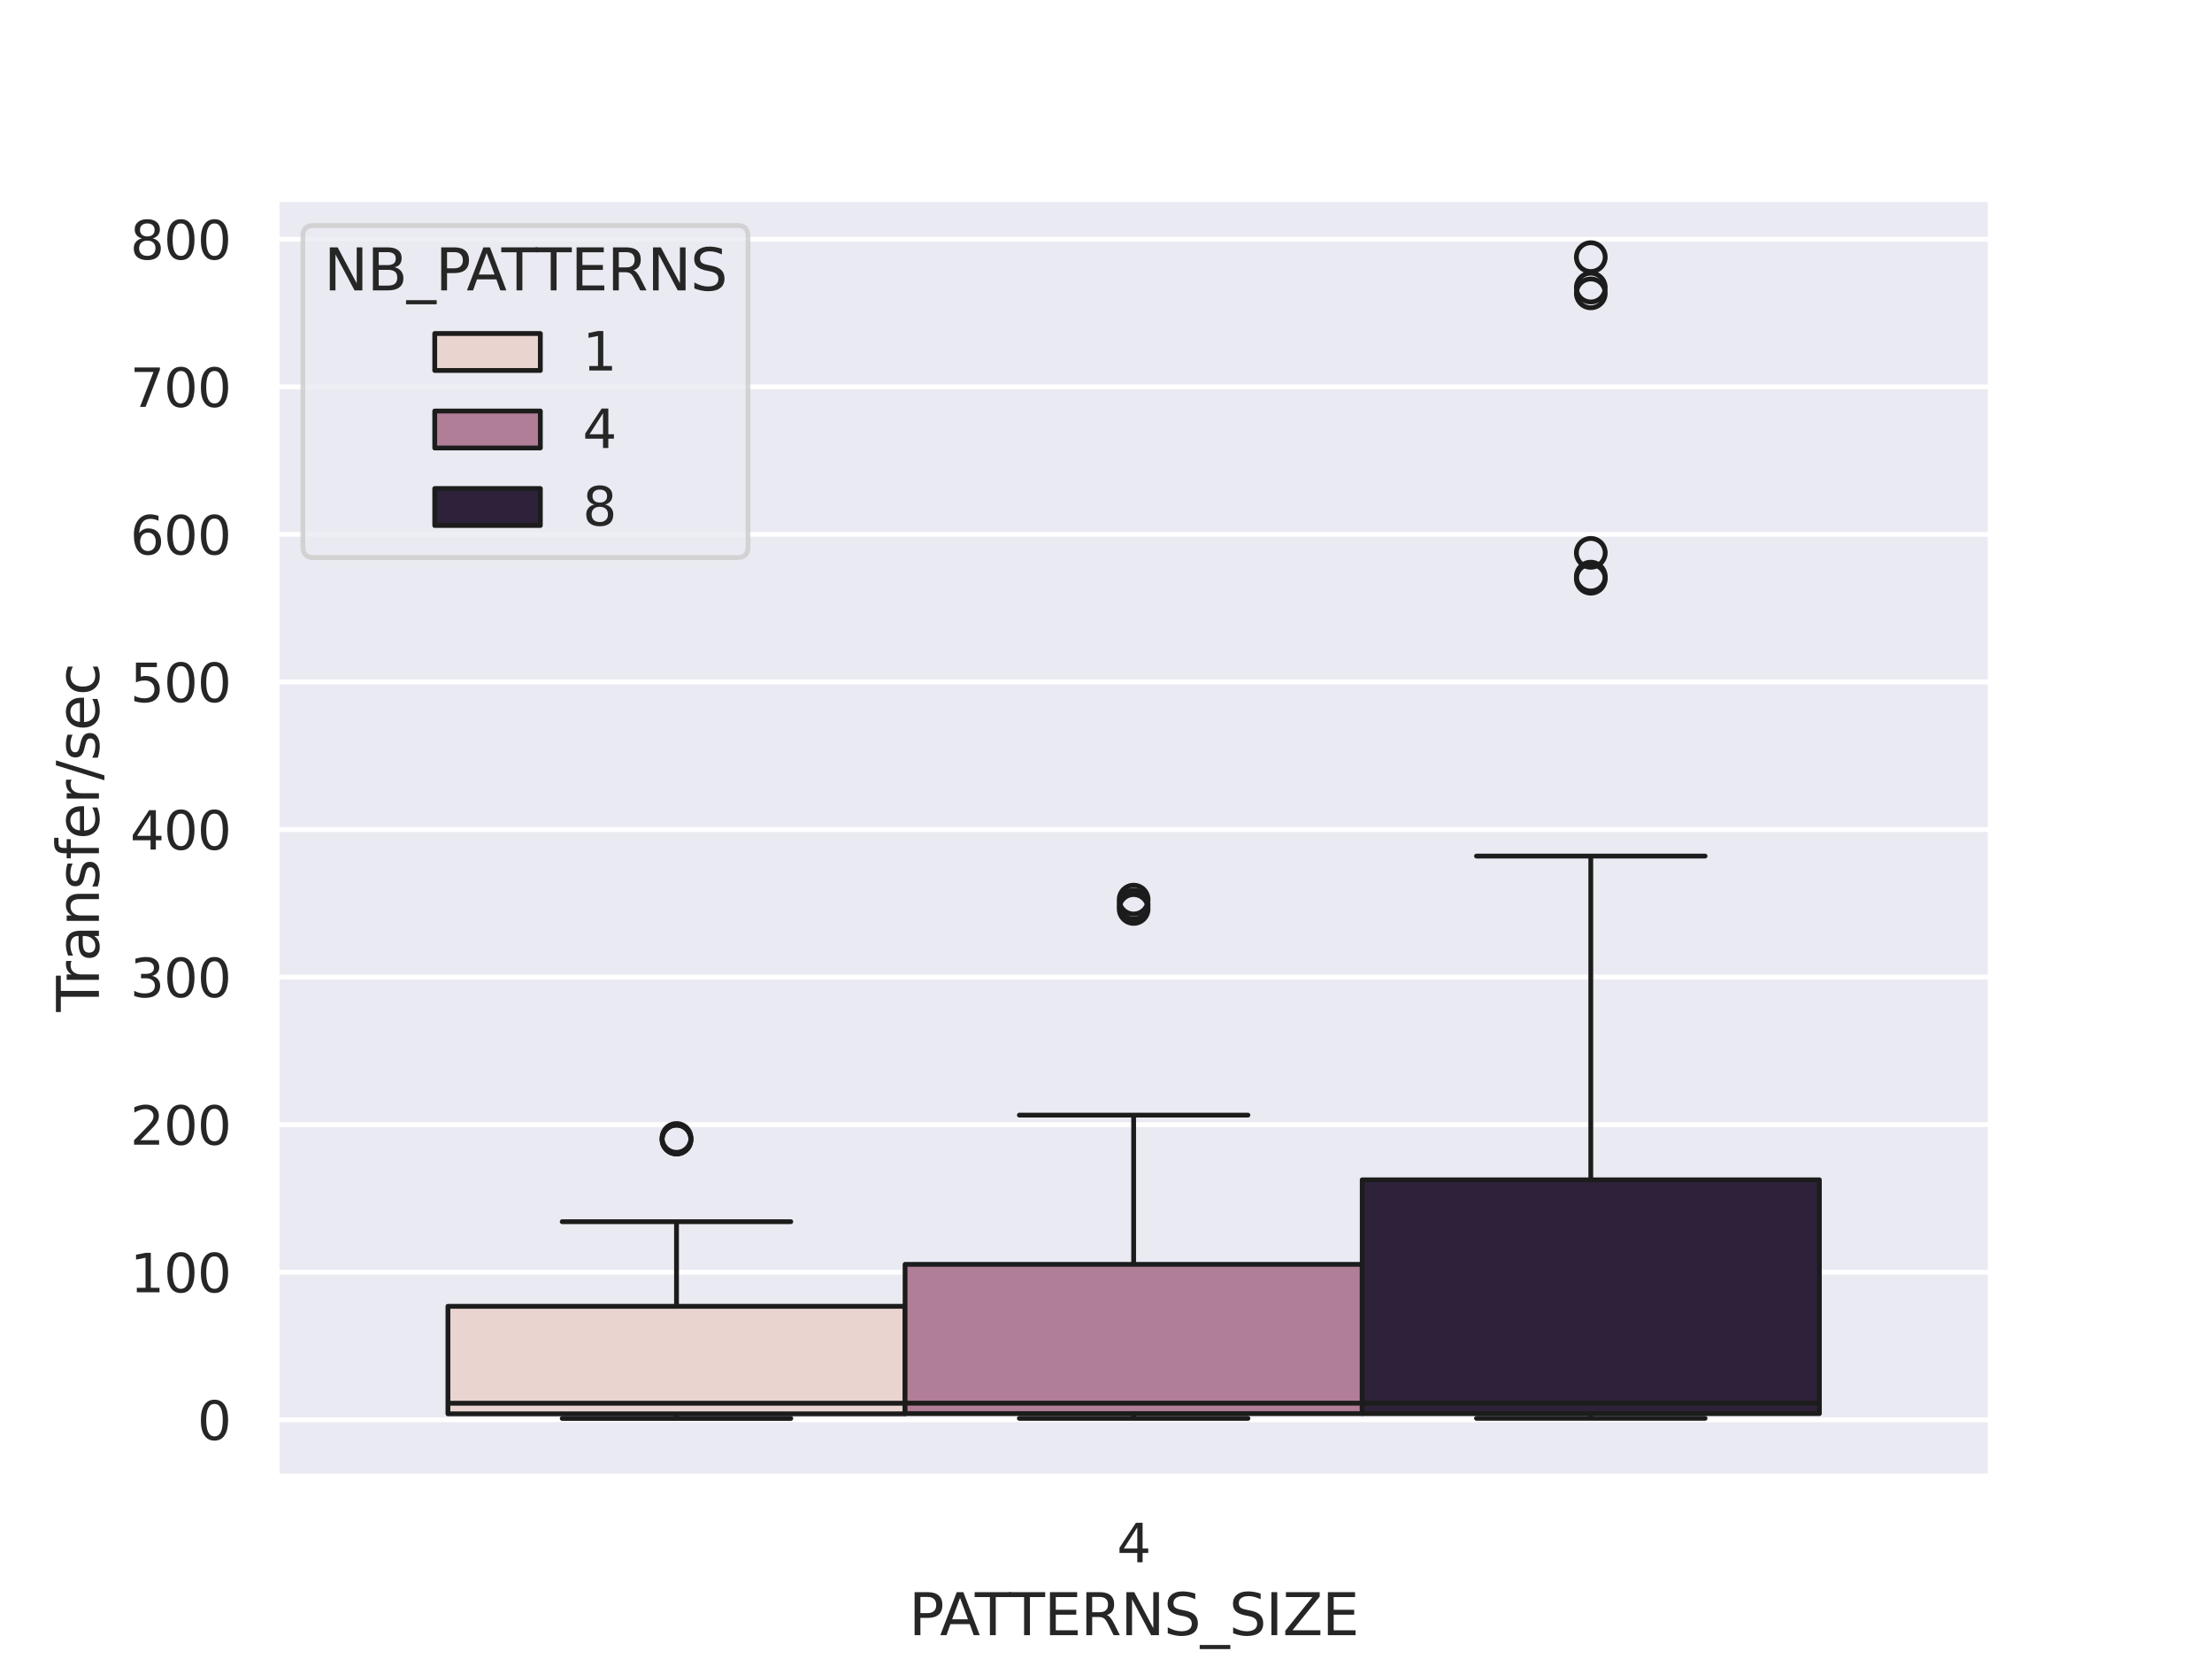 <?xml version="1.0" encoding="utf-8" standalone="no"?>
<!DOCTYPE svg PUBLIC "-//W3C//DTD SVG 1.1//EN"
  "http://www.w3.org/Graphics/SVG/1.1/DTD/svg11.dtd">
<svg xmlns:xlink="http://www.w3.org/1999/xlink" width="460.8pt" height="345.6pt" viewBox="0 0 460.8 345.6" xmlns="http://www.w3.org/2000/svg" version="1.1">
 <defs>
  <style type="text/css">*{stroke-linejoin: round; stroke-linecap: butt}</style>
 </defs>
 <g id="figure_1">
  <g id="patch_1">
   <path d="M 0 345.6 
L 460.8 345.6 
L 460.8 0 
L 0 0 
z
" style="fill: #ffffff"/>
  </g>
  <g id="axes_1">
   <g id="patch_2">
    <path d="M 57.6 307.584 
L 414.72 307.584 
L 414.72 41.472 
L 57.6 41.472 
z
" style="fill: #eaeaf2"/>
   </g>
   <g id="matplotlib.axis_1">
    <g id="xtick_1">
     <g id="text_1">
      <!-- 4 -->
      <g style="fill: #262626" transform="translate(232.661 325.442) scale(0.11 -0.11)">
       <defs>
        <path id="DejaVuSans-34" d="M 2419 4116 
L 825 1625 
L 2419 1625 
L 2419 4116 
z
M 2253 4666 
L 3047 4666 
L 3047 1625 
L 3713 1625 
L 3713 1100 
L 3047 1100 
L 3047 0 
L 2419 0 
L 2419 1100 
L 313 1100 
L 313 1709 
L 2253 4666 
z
" transform="scale(0.016)"/>
       </defs>
       <use xlink:href="#DejaVuSans-34"/>
      </g>
     </g>
    </g>
    <g id="text_2">
     <!-- PATTERNS_SIZE -->
     <g style="fill: #262626" transform="translate(189.322 340.636) scale(0.12 -0.12)">
      <defs>
       <path id="DejaVuSans-50" d="M 1259 4147 
L 1259 2394 
L 2053 2394 
Q 2494 2394 2734 2622 
Q 2975 2850 2975 3272 
Q 2975 3691 2734 3919 
Q 2494 4147 2053 4147 
L 1259 4147 
z
M 628 4666 
L 2053 4666 
Q 2838 4666 3239 4311 
Q 3641 3956 3641 3272 
Q 3641 2581 3239 2228 
Q 2838 1875 2053 1875 
L 1259 1875 
L 1259 0 
L 628 0 
L 628 4666 
z
" transform="scale(0.016)"/>
       <path id="DejaVuSans-41" d="M 2188 4044 
L 1331 1722 
L 3047 1722 
L 2188 4044 
z
M 1831 4666 
L 2547 4666 
L 4325 0 
L 3669 0 
L 3244 1197 
L 1141 1197 
L 716 0 
L 50 0 
L 1831 4666 
z
" transform="scale(0.016)"/>
       <path id="DejaVuSans-54" d="M -19 4666 
L 3928 4666 
L 3928 4134 
L 2272 4134 
L 2272 0 
L 1638 0 
L 1638 4134 
L -19 4134 
L -19 4666 
z
" transform="scale(0.016)"/>
       <path id="DejaVuSans-45" d="M 628 4666 
L 3578 4666 
L 3578 4134 
L 1259 4134 
L 1259 2753 
L 3481 2753 
L 3481 2222 
L 1259 2222 
L 1259 531 
L 3634 531 
L 3634 0 
L 628 0 
L 628 4666 
z
" transform="scale(0.016)"/>
       <path id="DejaVuSans-52" d="M 2841 2188 
Q 3044 2119 3236 1894 
Q 3428 1669 3622 1275 
L 4263 0 
L 3584 0 
L 2988 1197 
Q 2756 1666 2539 1819 
Q 2322 1972 1947 1972 
L 1259 1972 
L 1259 0 
L 628 0 
L 628 4666 
L 2053 4666 
Q 2853 4666 3247 4331 
Q 3641 3997 3641 3322 
Q 3641 2881 3436 2590 
Q 3231 2300 2841 2188 
z
M 1259 4147 
L 1259 2491 
L 2053 2491 
Q 2509 2491 2742 2702 
Q 2975 2913 2975 3322 
Q 2975 3731 2742 3939 
Q 2509 4147 2053 4147 
L 1259 4147 
z
" transform="scale(0.016)"/>
       <path id="DejaVuSans-4e" d="M 628 4666 
L 1478 4666 
L 3547 763 
L 3547 4666 
L 4159 4666 
L 4159 0 
L 3309 0 
L 1241 3903 
L 1241 0 
L 628 0 
L 628 4666 
z
" transform="scale(0.016)"/>
       <path id="DejaVuSans-53" d="M 3425 4513 
L 3425 3897 
Q 3066 4069 2747 4153 
Q 2428 4238 2131 4238 
Q 1616 4238 1336 4038 
Q 1056 3838 1056 3469 
Q 1056 3159 1242 3001 
Q 1428 2844 1947 2747 
L 2328 2669 
Q 3034 2534 3370 2195 
Q 3706 1856 3706 1288 
Q 3706 609 3251 259 
Q 2797 -91 1919 -91 
Q 1588 -91 1214 -16 
Q 841 59 441 206 
L 441 856 
Q 825 641 1194 531 
Q 1563 422 1919 422 
Q 2459 422 2753 634 
Q 3047 847 3047 1241 
Q 3047 1584 2836 1778 
Q 2625 1972 2144 2069 
L 1759 2144 
Q 1053 2284 737 2584 
Q 422 2884 422 3419 
Q 422 4038 858 4394 
Q 1294 4750 2059 4750 
Q 2388 4750 2728 4690 
Q 3069 4631 3425 4513 
z
" transform="scale(0.016)"/>
       <path id="DejaVuSans-5f" d="M 3263 -1063 
L 3263 -1509 
L -63 -1509 
L -63 -1063 
L 3263 -1063 
z
" transform="scale(0.016)"/>
       <path id="DejaVuSans-49" d="M 628 4666 
L 1259 4666 
L 1259 0 
L 628 0 
L 628 4666 
z
" transform="scale(0.016)"/>
       <path id="DejaVuSans-5a" d="M 359 4666 
L 4025 4666 
L 4025 4184 
L 1075 531 
L 4097 531 
L 4097 0 
L 288 0 
L 288 481 
L 3238 4134 
L 359 4134 
L 359 4666 
z
" transform="scale(0.016)"/>
      </defs>
      <use xlink:href="#DejaVuSans-50"/>
      <use xlink:href="#DejaVuSans-41" x="53.928"/>
      <use xlink:href="#DejaVuSans-54" x="114.586"/>
      <use xlink:href="#DejaVuSans-54" x="173.92"/>
      <use xlink:href="#DejaVuSans-45" x="235.004"/>
      <use xlink:href="#DejaVuSans-52" x="298.188"/>
      <use xlink:href="#DejaVuSans-4e" x="367.67"/>
      <use xlink:href="#DejaVuSans-53" x="442.475"/>
      <use xlink:href="#DejaVuSans-5f" x="505.951"/>
      <use xlink:href="#DejaVuSans-53" x="555.951"/>
      <use xlink:href="#DejaVuSans-49" x="619.428"/>
      <use xlink:href="#DejaVuSans-5a" x="648.92"/>
      <use xlink:href="#DejaVuSans-45" x="717.426"/>
     </g>
    </g>
   </g>
   <g id="matplotlib.axis_2">
    <g id="ytick_1">
     <g id="line2d_1">
      <path d="M 57.6 295.763 
L 414.72 295.763 
" clip-path="url(#p119b7dad10)" style="fill: none; stroke: #ffffff; stroke-linecap: round"/>
     </g>
     <g id="text_3">
      <!-- 0 -->
      <g style="fill: #262626" transform="translate(41.101 299.942) scale(0.11 -0.11)">
       <defs>
        <path id="DejaVuSans-30" d="M 2034 4250 
Q 1547 4250 1301 3770 
Q 1056 3291 1056 2328 
Q 1056 1369 1301 889 
Q 1547 409 2034 409 
Q 2525 409 2770 889 
Q 3016 1369 3016 2328 
Q 3016 3291 2770 3770 
Q 2525 4250 2034 4250 
z
M 2034 4750 
Q 2819 4750 3233 4129 
Q 3647 3509 3647 2328 
Q 3647 1150 3233 529 
Q 2819 -91 2034 -91 
Q 1250 -91 836 529 
Q 422 1150 422 2328 
Q 422 3509 836 4129 
Q 1250 4750 2034 4750 
z
" transform="scale(0.016)"/>
       </defs>
       <use xlink:href="#DejaVuSans-30"/>
      </g>
     </g>
    </g>
    <g id="ytick_2">
     <g id="line2d_2">
      <path d="M 57.6 265.023 
L 414.72 265.023 
" clip-path="url(#p119b7dad10)" style="fill: none; stroke: #ffffff; stroke-linecap: round"/>
     </g>
     <g id="text_4">
      <!-- 100 -->
      <g style="fill: #262626" transform="translate(27.104 269.202) scale(0.11 -0.11)">
       <defs>
        <path id="DejaVuSans-31" d="M 794 531 
L 1825 531 
L 1825 4091 
L 703 3866 
L 703 4441 
L 1819 4666 
L 2450 4666 
L 2450 531 
L 3481 531 
L 3481 0 
L 794 0 
L 794 531 
z
" transform="scale(0.016)"/>
       </defs>
       <use xlink:href="#DejaVuSans-31"/>
       <use xlink:href="#DejaVuSans-30" x="63.623"/>
       <use xlink:href="#DejaVuSans-30" x="127.246"/>
      </g>
     </g>
    </g>
    <g id="ytick_3">
     <g id="line2d_3">
      <path d="M 57.6 234.283 
L 414.72 234.283 
" clip-path="url(#p119b7dad10)" style="fill: none; stroke: #ffffff; stroke-linecap: round"/>
     </g>
     <g id="text_5">
      <!-- 200 -->
      <g style="fill: #262626" transform="translate(27.104 238.463) scale(0.11 -0.11)">
       <defs>
        <path id="DejaVuSans-32" d="M 1228 531 
L 3431 531 
L 3431 0 
L 469 0 
L 469 531 
Q 828 903 1448 1529 
Q 2069 2156 2228 2338 
Q 2531 2678 2651 2914 
Q 2772 3150 2772 3378 
Q 2772 3750 2511 3984 
Q 2250 4219 1831 4219 
Q 1534 4219 1204 4116 
Q 875 4013 500 3803 
L 500 4441 
Q 881 4594 1212 4672 
Q 1544 4750 1819 4750 
Q 2544 4750 2975 4387 
Q 3406 4025 3406 3419 
Q 3406 3131 3298 2873 
Q 3191 2616 2906 2266 
Q 2828 2175 2409 1742 
Q 1991 1309 1228 531 
z
" transform="scale(0.016)"/>
       </defs>
       <use xlink:href="#DejaVuSans-32"/>
       <use xlink:href="#DejaVuSans-30" x="63.623"/>
       <use xlink:href="#DejaVuSans-30" x="127.246"/>
      </g>
     </g>
    </g>
    <g id="ytick_4">
     <g id="line2d_4">
      <path d="M 57.6 203.544 
L 414.72 203.544 
" clip-path="url(#p119b7dad10)" style="fill: none; stroke: #ffffff; stroke-linecap: round"/>
     </g>
     <g id="text_6">
      <!-- 300 -->
      <g style="fill: #262626" transform="translate(27.104 207.723) scale(0.11 -0.11)">
       <defs>
        <path id="DejaVuSans-33" d="M 2597 2516 
Q 3050 2419 3304 2112 
Q 3559 1806 3559 1356 
Q 3559 666 3084 287 
Q 2609 -91 1734 -91 
Q 1441 -91 1130 -33 
Q 819 25 488 141 
L 488 750 
Q 750 597 1062 519 
Q 1375 441 1716 441 
Q 2309 441 2620 675 
Q 2931 909 2931 1356 
Q 2931 1769 2642 2001 
Q 2353 2234 1838 2234 
L 1294 2234 
L 1294 2753 
L 1863 2753 
Q 2328 2753 2575 2939 
Q 2822 3125 2822 3475 
Q 2822 3834 2567 4026 
Q 2313 4219 1838 4219 
Q 1578 4219 1281 4162 
Q 984 4106 628 3988 
L 628 4550 
Q 988 4650 1302 4700 
Q 1616 4750 1894 4750 
Q 2613 4750 3031 4423 
Q 3450 4097 3450 3541 
Q 3450 3153 3228 2886 
Q 3006 2619 2597 2516 
z
" transform="scale(0.016)"/>
       </defs>
       <use xlink:href="#DejaVuSans-33"/>
       <use xlink:href="#DejaVuSans-30" x="63.623"/>
       <use xlink:href="#DejaVuSans-30" x="127.246"/>
      </g>
     </g>
    </g>
    <g id="ytick_5">
     <g id="line2d_5">
      <path d="M 57.6 172.804 
L 414.72 172.804 
" clip-path="url(#p119b7dad10)" style="fill: none; stroke: #ffffff; stroke-linecap: round"/>
     </g>
     <g id="text_7">
      <!-- 400 -->
      <g style="fill: #262626" transform="translate(27.104 176.984) scale(0.11 -0.11)">
       <use xlink:href="#DejaVuSans-34"/>
       <use xlink:href="#DejaVuSans-30" x="63.623"/>
       <use xlink:href="#DejaVuSans-30" x="127.246"/>
      </g>
     </g>
    </g>
    <g id="ytick_6">
     <g id="line2d_6">
      <path d="M 57.6 142.065 
L 414.72 142.065 
" clip-path="url(#p119b7dad10)" style="fill: none; stroke: #ffffff; stroke-linecap: round"/>
     </g>
     <g id="text_8">
      <!-- 500 -->
      <g style="fill: #262626" transform="translate(27.104 146.244) scale(0.11 -0.11)">
       <defs>
        <path id="DejaVuSans-35" d="M 691 4666 
L 3169 4666 
L 3169 4134 
L 1269 4134 
L 1269 2991 
Q 1406 3038 1543 3061 
Q 1681 3084 1819 3084 
Q 2600 3084 3056 2656 
Q 3513 2228 3513 1497 
Q 3513 744 3044 326 
Q 2575 -91 1722 -91 
Q 1428 -91 1123 -41 
Q 819 9 494 109 
L 494 744 
Q 775 591 1075 516 
Q 1375 441 1709 441 
Q 2250 441 2565 725 
Q 2881 1009 2881 1497 
Q 2881 1984 2565 2268 
Q 2250 2553 1709 2553 
Q 1456 2553 1204 2497 
Q 953 2441 691 2322 
L 691 4666 
z
" transform="scale(0.016)"/>
       </defs>
       <use xlink:href="#DejaVuSans-35"/>
       <use xlink:href="#DejaVuSans-30" x="63.623"/>
       <use xlink:href="#DejaVuSans-30" x="127.246"/>
      </g>
     </g>
    </g>
    <g id="ytick_7">
     <g id="line2d_7">
      <path d="M 57.6 111.325 
L 414.72 111.325 
" clip-path="url(#p119b7dad10)" style="fill: none; stroke: #ffffff; stroke-linecap: round"/>
     </g>
     <g id="text_9">
      <!-- 600 -->
      <g style="fill: #262626" transform="translate(27.104 115.505) scale(0.11 -0.11)">
       <defs>
        <path id="DejaVuSans-36" d="M 2113 2584 
Q 1688 2584 1439 2293 
Q 1191 2003 1191 1497 
Q 1191 994 1439 701 
Q 1688 409 2113 409 
Q 2538 409 2786 701 
Q 3034 994 3034 1497 
Q 3034 2003 2786 2293 
Q 2538 2584 2113 2584 
z
M 3366 4563 
L 3366 3988 
Q 3128 4100 2886 4159 
Q 2644 4219 2406 4219 
Q 1781 4219 1451 3797 
Q 1122 3375 1075 2522 
Q 1259 2794 1537 2939 
Q 1816 3084 2150 3084 
Q 2853 3084 3261 2657 
Q 3669 2231 3669 1497 
Q 3669 778 3244 343 
Q 2819 -91 2113 -91 
Q 1303 -91 875 529 
Q 447 1150 447 2328 
Q 447 3434 972 4092 
Q 1497 4750 2381 4750 
Q 2619 4750 2861 4703 
Q 3103 4656 3366 4563 
z
" transform="scale(0.016)"/>
       </defs>
       <use xlink:href="#DejaVuSans-36"/>
       <use xlink:href="#DejaVuSans-30" x="63.623"/>
       <use xlink:href="#DejaVuSans-30" x="127.246"/>
      </g>
     </g>
    </g>
    <g id="ytick_8">
     <g id="line2d_8">
      <path d="M 57.6 80.586 
L 414.72 80.586 
" clip-path="url(#p119b7dad10)" style="fill: none; stroke: #ffffff; stroke-linecap: round"/>
     </g>
     <g id="text_10">
      <!-- 700 -->
      <g style="fill: #262626" transform="translate(27.104 84.765) scale(0.11 -0.11)">
       <defs>
        <path id="DejaVuSans-37" d="M 525 4666 
L 3525 4666 
L 3525 4397 
L 1831 0 
L 1172 0 
L 2766 4134 
L 525 4134 
L 525 4666 
z
" transform="scale(0.016)"/>
       </defs>
       <use xlink:href="#DejaVuSans-37"/>
       <use xlink:href="#DejaVuSans-30" x="63.623"/>
       <use xlink:href="#DejaVuSans-30" x="127.246"/>
      </g>
     </g>
    </g>
    <g id="ytick_9">
     <g id="line2d_9">
      <path d="M 57.6 49.846 
L 414.72 49.846 
" clip-path="url(#p119b7dad10)" style="fill: none; stroke: #ffffff; stroke-linecap: round"/>
     </g>
     <g id="text_11">
      <!-- 800 -->
      <g style="fill: #262626" transform="translate(27.104 54.026) scale(0.11 -0.11)">
       <defs>
        <path id="DejaVuSans-38" d="M 2034 2216 
Q 1584 2216 1326 1975 
Q 1069 1734 1069 1313 
Q 1069 891 1326 650 
Q 1584 409 2034 409 
Q 2484 409 2743 651 
Q 3003 894 3003 1313 
Q 3003 1734 2745 1975 
Q 2488 2216 2034 2216 
z
M 1403 2484 
Q 997 2584 770 2862 
Q 544 3141 544 3541 
Q 544 4100 942 4425 
Q 1341 4750 2034 4750 
Q 2731 4750 3128 4425 
Q 3525 4100 3525 3541 
Q 3525 3141 3298 2862 
Q 3072 2584 2669 2484 
Q 3125 2378 3379 2068 
Q 3634 1759 3634 1313 
Q 3634 634 3220 271 
Q 2806 -91 2034 -91 
Q 1263 -91 848 271 
Q 434 634 434 1313 
Q 434 1759 690 2068 
Q 947 2378 1403 2484 
z
M 1172 3481 
Q 1172 3119 1398 2916 
Q 1625 2713 2034 2713 
Q 2441 2713 2670 2916 
Q 2900 3119 2900 3481 
Q 2900 3844 2670 4047 
Q 2441 4250 2034 4250 
Q 1625 4250 1398 4047 
Q 1172 3844 1172 3481 
z
" transform="scale(0.016)"/>
       </defs>
       <use xlink:href="#DejaVuSans-38"/>
       <use xlink:href="#DejaVuSans-30" x="63.623"/>
       <use xlink:href="#DejaVuSans-30" x="127.246"/>
      </g>
     </g>
    </g>
    <g id="text_12">
     <!-- Transfer/sec -->
     <g style="fill: #262626" transform="translate(20.608 210.788) rotate(-90) scale(0.12 -0.12)">
      <defs>
       <path id="DejaVuSans-72" d="M 2631 2963 
Q 2534 3019 2420 3045 
Q 2306 3072 2169 3072 
Q 1681 3072 1420 2755 
Q 1159 2438 1159 1844 
L 1159 0 
L 581 0 
L 581 3500 
L 1159 3500 
L 1159 2956 
Q 1341 3275 1631 3429 
Q 1922 3584 2338 3584 
Q 2397 3584 2469 3576 
Q 2541 3569 2628 3553 
L 2631 2963 
z
" transform="scale(0.016)"/>
       <path id="DejaVuSans-61" d="M 2194 1759 
Q 1497 1759 1228 1600 
Q 959 1441 959 1056 
Q 959 750 1161 570 
Q 1363 391 1709 391 
Q 2188 391 2477 730 
Q 2766 1069 2766 1631 
L 2766 1759 
L 2194 1759 
z
M 3341 1997 
L 3341 0 
L 2766 0 
L 2766 531 
Q 2569 213 2275 61 
Q 1981 -91 1556 -91 
Q 1019 -91 701 211 
Q 384 513 384 1019 
Q 384 1609 779 1909 
Q 1175 2209 1959 2209 
L 2766 2209 
L 2766 2266 
Q 2766 2663 2505 2880 
Q 2244 3097 1772 3097 
Q 1472 3097 1187 3025 
Q 903 2953 641 2809 
L 641 3341 
Q 956 3463 1253 3523 
Q 1550 3584 1831 3584 
Q 2591 3584 2966 3190 
Q 3341 2797 3341 1997 
z
" transform="scale(0.016)"/>
       <path id="DejaVuSans-6e" d="M 3513 2113 
L 3513 0 
L 2938 0 
L 2938 2094 
Q 2938 2591 2744 2837 
Q 2550 3084 2163 3084 
Q 1697 3084 1428 2787 
Q 1159 2491 1159 1978 
L 1159 0 
L 581 0 
L 581 3500 
L 1159 3500 
L 1159 2956 
Q 1366 3272 1645 3428 
Q 1925 3584 2291 3584 
Q 2894 3584 3203 3211 
Q 3513 2838 3513 2113 
z
" transform="scale(0.016)"/>
       <path id="DejaVuSans-73" d="M 2834 3397 
L 2834 2853 
Q 2591 2978 2328 3040 
Q 2066 3103 1784 3103 
Q 1356 3103 1142 2972 
Q 928 2841 928 2578 
Q 928 2378 1081 2264 
Q 1234 2150 1697 2047 
L 1894 2003 
Q 2506 1872 2764 1633 
Q 3022 1394 3022 966 
Q 3022 478 2636 193 
Q 2250 -91 1575 -91 
Q 1294 -91 989 -36 
Q 684 19 347 128 
L 347 722 
Q 666 556 975 473 
Q 1284 391 1588 391 
Q 1994 391 2212 530 
Q 2431 669 2431 922 
Q 2431 1156 2273 1281 
Q 2116 1406 1581 1522 
L 1381 1569 
Q 847 1681 609 1914 
Q 372 2147 372 2553 
Q 372 3047 722 3315 
Q 1072 3584 1716 3584 
Q 2034 3584 2315 3537 
Q 2597 3491 2834 3397 
z
" transform="scale(0.016)"/>
       <path id="DejaVuSans-66" d="M 2375 4863 
L 2375 4384 
L 1825 4384 
Q 1516 4384 1395 4259 
Q 1275 4134 1275 3809 
L 1275 3500 
L 2222 3500 
L 2222 3053 
L 1275 3053 
L 1275 0 
L 697 0 
L 697 3053 
L 147 3053 
L 147 3500 
L 697 3500 
L 697 3744 
Q 697 4328 969 4595 
Q 1241 4863 1831 4863 
L 2375 4863 
z
" transform="scale(0.016)"/>
       <path id="DejaVuSans-65" d="M 3597 1894 
L 3597 1613 
L 953 1613 
Q 991 1019 1311 708 
Q 1631 397 2203 397 
Q 2534 397 2845 478 
Q 3156 559 3463 722 
L 3463 178 
Q 3153 47 2828 -22 
Q 2503 -91 2169 -91 
Q 1331 -91 842 396 
Q 353 884 353 1716 
Q 353 2575 817 3079 
Q 1281 3584 2069 3584 
Q 2775 3584 3186 3129 
Q 3597 2675 3597 1894 
z
M 3022 2063 
Q 3016 2534 2758 2815 
Q 2500 3097 2075 3097 
Q 1594 3097 1305 2825 
Q 1016 2553 972 2059 
L 3022 2063 
z
" transform="scale(0.016)"/>
       <path id="DejaVuSans-2f" d="M 1625 4666 
L 2156 4666 
L 531 -594 
L 0 -594 
L 1625 4666 
z
" transform="scale(0.016)"/>
       <path id="DejaVuSans-63" d="M 3122 3366 
L 3122 2828 
Q 2878 2963 2633 3030 
Q 2388 3097 2138 3097 
Q 1578 3097 1268 2742 
Q 959 2388 959 1747 
Q 959 1106 1268 751 
Q 1578 397 2138 397 
Q 2388 397 2633 464 
Q 2878 531 3122 666 
L 3122 134 
Q 2881 22 2623 -34 
Q 2366 -91 2075 -91 
Q 1284 -91 818 406 
Q 353 903 353 1747 
Q 353 2603 823 3093 
Q 1294 3584 2113 3584 
Q 2378 3584 2631 3529 
Q 2884 3475 3122 3366 
z
" transform="scale(0.016)"/>
      </defs>
      <use xlink:href="#DejaVuSans-54"/>
      <use xlink:href="#DejaVuSans-72" x="46.334"/>
      <use xlink:href="#DejaVuSans-61" x="87.447"/>
      <use xlink:href="#DejaVuSans-6e" x="148.727"/>
      <use xlink:href="#DejaVuSans-73" x="212.105"/>
      <use xlink:href="#DejaVuSans-66" x="264.205"/>
      <use xlink:href="#DejaVuSans-65" x="299.41"/>
      <use xlink:href="#DejaVuSans-72" x="360.934"/>
      <use xlink:href="#DejaVuSans-2f" x="402.047"/>
      <use xlink:href="#DejaVuSans-73" x="435.738"/>
      <use xlink:href="#DejaVuSans-65" x="487.838"/>
      <use xlink:href="#DejaVuSans-63" x="549.361"/>
     </g>
    </g>
   </g>
   <g id="patch_3">
    <path d="M 236.16 295.763 
L 236.16 295.763 
L 236.16 295.763 
L 236.16 295.763 
z
" clip-path="url(#p119b7dad10)" style="fill: #e9d4d0; stroke: #1c1c1c; stroke-linejoin: miter"/>
   </g>
   <g id="patch_4">
    <path d="M 236.16 295.763 
L 236.16 295.763 
L 236.16 295.763 
L 236.16 295.763 
z
" clip-path="url(#p119b7dad10)" style="fill: #b07e96; stroke: #1c1c1c; stroke-linejoin: miter"/>
   </g>
   <g id="patch_5">
    <path d="M 236.16 295.763 
L 236.16 295.763 
L 236.16 295.763 
L 236.16 295.763 
z
" clip-path="url(#p119b7dad10)" style="fill: #2d223a; stroke: #1c1c1c; stroke-linejoin: miter"/>
   </g>
   <g id="patch_6">
    <path d="M 93.312 294.524 
L 188.544 294.524 
L 188.544 272.131 
L 93.312 272.131 
L 93.312 294.524 
z
" clip-path="url(#p119b7dad10)" style="fill: #e9d4d0; stroke: #1c1c1c; stroke-linejoin: miter"/>
   </g>
   <g id="line2d_10">
    <path d="M 140.928 294.524 
L 140.928 295.488 
" clip-path="url(#p119b7dad10)" style="fill: none; stroke: #1c1c1c"/>
   </g>
   <g id="line2d_11">
    <path d="M 140.928 272.131 
L 140.928 254.499 
" clip-path="url(#p119b7dad10)" style="fill: none; stroke: #1c1c1c"/>
   </g>
   <g id="line2d_12">
    <path d="M 117.12 295.488 
L 164.736 295.488 
" clip-path="url(#p119b7dad10)" style="fill: none; stroke: #1c1c1c; stroke-linecap: round"/>
   </g>
   <g id="line2d_13">
    <path d="M 117.12 254.499 
L 164.736 254.499 
" clip-path="url(#p119b7dad10)" style="fill: none; stroke: #1c1c1c; stroke-linecap: round"/>
   </g>
   <g id="line2d_14">
    <defs>
     <path id="m6c9ac74824" d="M 0 3 
C 0.796 3 1.559 2.684 2.121 2.121 
C 2.684 1.559 3 0.796 3 0 
C 3 -0.796 2.684 -1.559 2.121 -2.121 
C 1.559 -2.684 0.796 -3 0 -3 
C -0.796 -3 -1.559 -2.684 -2.121 -2.121 
C -2.684 -1.559 -3 -0.796 -3 0 
C -3 0.796 -2.684 1.559 -2.121 2.121 
C -1.559 2.684 -0.796 3 0 3 
z
" style="stroke: #1c1c1c"/>
    </defs>
    <g clip-path="url(#p119b7dad10)">
     <use xlink:href="#m6c9ac74824" x="140.928" y="237.389" style="fill-opacity: 0; stroke: #1c1c1c"/>
     <use xlink:href="#m6c9ac74824" x="140.928" y="237.376" style="fill-opacity: 0; stroke: #1c1c1c"/>
     <use xlink:href="#m6c9ac74824" x="140.928" y="237.058" style="fill-opacity: 0; stroke: #1c1c1c"/>
    </g>
   </g>
   <g id="patch_7">
    <path d="M 188.544 294.475 
L 283.776 294.475 
L 283.776 263.389 
L 188.544 263.389 
L 188.544 294.475 
z
" clip-path="url(#p119b7dad10)" style="fill: #b07e96; stroke: #1c1c1c; stroke-linejoin: miter"/>
   </g>
   <g id="line2d_15">
    <path d="M 236.16 294.475 
L 236.16 295.477 
" clip-path="url(#p119b7dad10)" style="fill: none; stroke: #1c1c1c"/>
   </g>
   <g id="line2d_16">
    <path d="M 236.16 263.389 
L 236.16 232.299 
" clip-path="url(#p119b7dad10)" style="fill: none; stroke: #1c1c1c"/>
   </g>
   <g id="line2d_17">
    <path d="M 212.352 295.477 
L 259.968 295.477 
" clip-path="url(#p119b7dad10)" style="fill: none; stroke: #1c1c1c; stroke-linecap: round"/>
   </g>
   <g id="line2d_18">
    <path d="M 212.352 232.299 
L 259.968 232.299 
" clip-path="url(#p119b7dad10)" style="fill: none; stroke: #1c1c1c; stroke-linecap: round"/>
   </g>
   <g id="line2d_19">
    <g clip-path="url(#p119b7dad10)">
     <use xlink:href="#m6c9ac74824" x="236.16" y="189.352" style="fill-opacity: 0; stroke: #1c1c1c"/>
     <use xlink:href="#m6c9ac74824" x="236.16" y="187.408" style="fill-opacity: 0; stroke: #1c1c1c"/>
     <use xlink:href="#m6c9ac74824" x="236.16" y="188.449" style="fill-opacity: 0; stroke: #1c1c1c"/>
    </g>
   </g>
   <g id="patch_8">
    <path d="M 283.776 294.469 
L 379.008 294.469 
L 379.008 245.778 
L 283.776 245.778 
L 283.776 294.469 
z
" clip-path="url(#p119b7dad10)" style="fill: #2d223a; stroke: #1c1c1c; stroke-linejoin: miter"/>
   </g>
   <g id="line2d_20">
    <path d="M 331.392 294.469 
L 331.392 295.466 
" clip-path="url(#p119b7dad10)" style="fill: none; stroke: #1c1c1c"/>
   </g>
   <g id="line2d_21">
    <path d="M 331.392 245.778 
L 331.392 178.335 
" clip-path="url(#p119b7dad10)" style="fill: none; stroke: #1c1c1c"/>
   </g>
   <g id="line2d_22">
    <path d="M 307.584 295.466 
L 355.2 295.466 
" clip-path="url(#p119b7dad10)" style="fill: none; stroke: #1c1c1c; stroke-linecap: round"/>
   </g>
   <g id="line2d_23">
    <path d="M 307.584 178.335 
L 355.2 178.335 
" clip-path="url(#p119b7dad10)" style="fill: none; stroke: #1c1c1c; stroke-linecap: round"/>
   </g>
   <g id="line2d_24">
    <g clip-path="url(#p119b7dad10)">
     <use xlink:href="#m6c9ac74824" x="331.392" y="59.906" style="fill-opacity: 0; stroke: #1c1c1c"/>
     <use xlink:href="#m6c9ac74824" x="331.392" y="115.166" style="fill-opacity: 0; stroke: #1c1c1c"/>
     <use xlink:href="#m6c9ac74824" x="331.392" y="61.112" style="fill-opacity: 0; stroke: #1c1c1c"/>
     <use xlink:href="#m6c9ac74824" x="331.392" y="120.119" style="fill-opacity: 0; stroke: #1c1c1c"/>
     <use xlink:href="#m6c9ac74824" x="331.392" y="53.568" style="fill-opacity: 0; stroke: #1c1c1c"/>
     <use xlink:href="#m6c9ac74824" x="331.392" y="120.56" style="fill-opacity: 0; stroke: #1c1c1c"/>
    </g>
   </g>
   <g id="line2d_25">
    <path d="M 93.312 292.32 
L 188.544 292.32 
" clip-path="url(#p119b7dad10)" style="fill: none; stroke: #1c1c1c"/>
   </g>
   <g id="line2d_26">
    <path d="M 188.544 292.307 
L 283.776 292.307 
" clip-path="url(#p119b7dad10)" style="fill: none; stroke: #1c1c1c"/>
   </g>
   <g id="line2d_27">
    <path d="M 283.776 292.307 
L 379.008 292.307 
" clip-path="url(#p119b7dad10)" style="fill: none; stroke: #1c1c1c"/>
   </g>
   <g id="patch_9">
    <path d="M 57.6 307.584 
L 57.6 41.472 
" style="fill: none; stroke: #ffffff; stroke-width: 1.25; stroke-linejoin: miter; stroke-linecap: square"/>
   </g>
   <g id="patch_10">
    <path d="M 414.72 307.584 
L 414.72 41.472 
" style="fill: none; stroke: #ffffff; stroke-width: 1.25; stroke-linejoin: miter; stroke-linecap: square"/>
   </g>
   <g id="patch_11">
    <path d="M 57.6 307.584 
L 414.72 307.584 
" style="fill: none; stroke: #ffffff; stroke-width: 1.25; stroke-linejoin: miter; stroke-linecap: square"/>
   </g>
   <g id="patch_12">
    <path d="M 57.6 41.472 
L 414.72 41.472 
" style="fill: none; stroke: #ffffff; stroke-width: 1.25; stroke-linejoin: miter; stroke-linecap: square"/>
   </g>
   <g id="legend_1">
    <g id="patch_13">
     <path d="M 65.3 116.157 
L 153.625 116.157 
Q 155.825 116.157 155.825 113.957 
L 155.825 49.172 
Q 155.825 46.972 153.625 46.972 
L 65.3 46.972 
Q 63.1 46.972 63.1 49.172 
L 63.1 113.957 
Q 63.1 116.157 65.3 116.157 
z
" style="fill: #eaeaf2; opacity: 0.8; stroke: #cccccc; stroke-linejoin: miter"/>
    </g>
    <g id="text_13">
     <!-- NB_PATTERNS -->
     <g style="fill: #262626" transform="translate(67.5 60.49) scale(0.12 -0.12)">
      <defs>
       <path id="DejaVuSans-42" d="M 1259 2228 
L 1259 519 
L 2272 519 
Q 2781 519 3026 730 
Q 3272 941 3272 1375 
Q 3272 1813 3026 2020 
Q 2781 2228 2272 2228 
L 1259 2228 
z
M 1259 4147 
L 1259 2741 
L 2194 2741 
Q 2656 2741 2882 2914 
Q 3109 3088 3109 3444 
Q 3109 3797 2882 3972 
Q 2656 4147 2194 4147 
L 1259 4147 
z
M 628 4666 
L 2241 4666 
Q 2963 4666 3353 4366 
Q 3744 4066 3744 3513 
Q 3744 3084 3544 2831 
Q 3344 2578 2956 2516 
Q 3422 2416 3680 2098 
Q 3938 1781 3938 1306 
Q 3938 681 3513 340 
Q 3088 0 2303 0 
L 628 0 
L 628 4666 
z
" transform="scale(0.016)"/>
      </defs>
      <use xlink:href="#DejaVuSans-4e"/>
      <use xlink:href="#DejaVuSans-42" x="74.805"/>
      <use xlink:href="#DejaVuSans-5f" x="143.408"/>
      <use xlink:href="#DejaVuSans-50" x="193.408"/>
      <use xlink:href="#DejaVuSans-41" x="247.336"/>
      <use xlink:href="#DejaVuSans-54" x="307.994"/>
      <use xlink:href="#DejaVuSans-54" x="367.328"/>
      <use xlink:href="#DejaVuSans-45" x="428.412"/>
      <use xlink:href="#DejaVuSans-52" x="491.596"/>
      <use xlink:href="#DejaVuSans-4e" x="561.078"/>
      <use xlink:href="#DejaVuSans-53" x="635.883"/>
     </g>
    </g>
    <g id="patch_14">
     <path d="M 90.563 77.178 
L 112.563 77.178 
L 112.563 69.478 
L 90.563 69.478 
z
" style="fill: #e9d4d0; stroke: #1c1c1c; stroke-linejoin: miter"/>
    </g>
    <g id="text_14">
     <!-- 1 -->
     <g style="fill: #262626" transform="translate(121.363 77.178) scale(0.11 -0.11)">
      <use xlink:href="#DejaVuSans-31"/>
     </g>
    </g>
    <g id="patch_15">
     <path d="M 90.563 93.324 
L 112.563 93.324 
L 112.563 85.624 
L 90.563 85.624 
z
" style="fill: #b07e96; stroke: #1c1c1c; stroke-linejoin: miter"/>
    </g>
    <g id="text_15">
     <!-- 4 -->
     <g style="fill: #262626" transform="translate(121.363 93.324) scale(0.11 -0.11)">
      <use xlink:href="#DejaVuSans-34"/>
     </g>
    </g>
    <g id="patch_16">
     <path d="M 90.563 109.47 
L 112.563 109.47 
L 112.563 101.77 
L 90.563 101.77 
z
" style="fill: #2d223a; stroke: #1c1c1c; stroke-linejoin: miter"/>
    </g>
    <g id="text_16">
     <!-- 8 -->
     <g style="fill: #262626" transform="translate(121.363 109.47) scale(0.11 -0.11)">
      <use xlink:href="#DejaVuSans-38"/>
     </g>
    </g>
   </g>
  </g>
 </g>
 <defs>
  <clipPath id="p119b7dad10">
   <rect x="57.6" y="41.472" width="357.12" height="266.112"/>
  </clipPath>
 </defs>
</svg>
